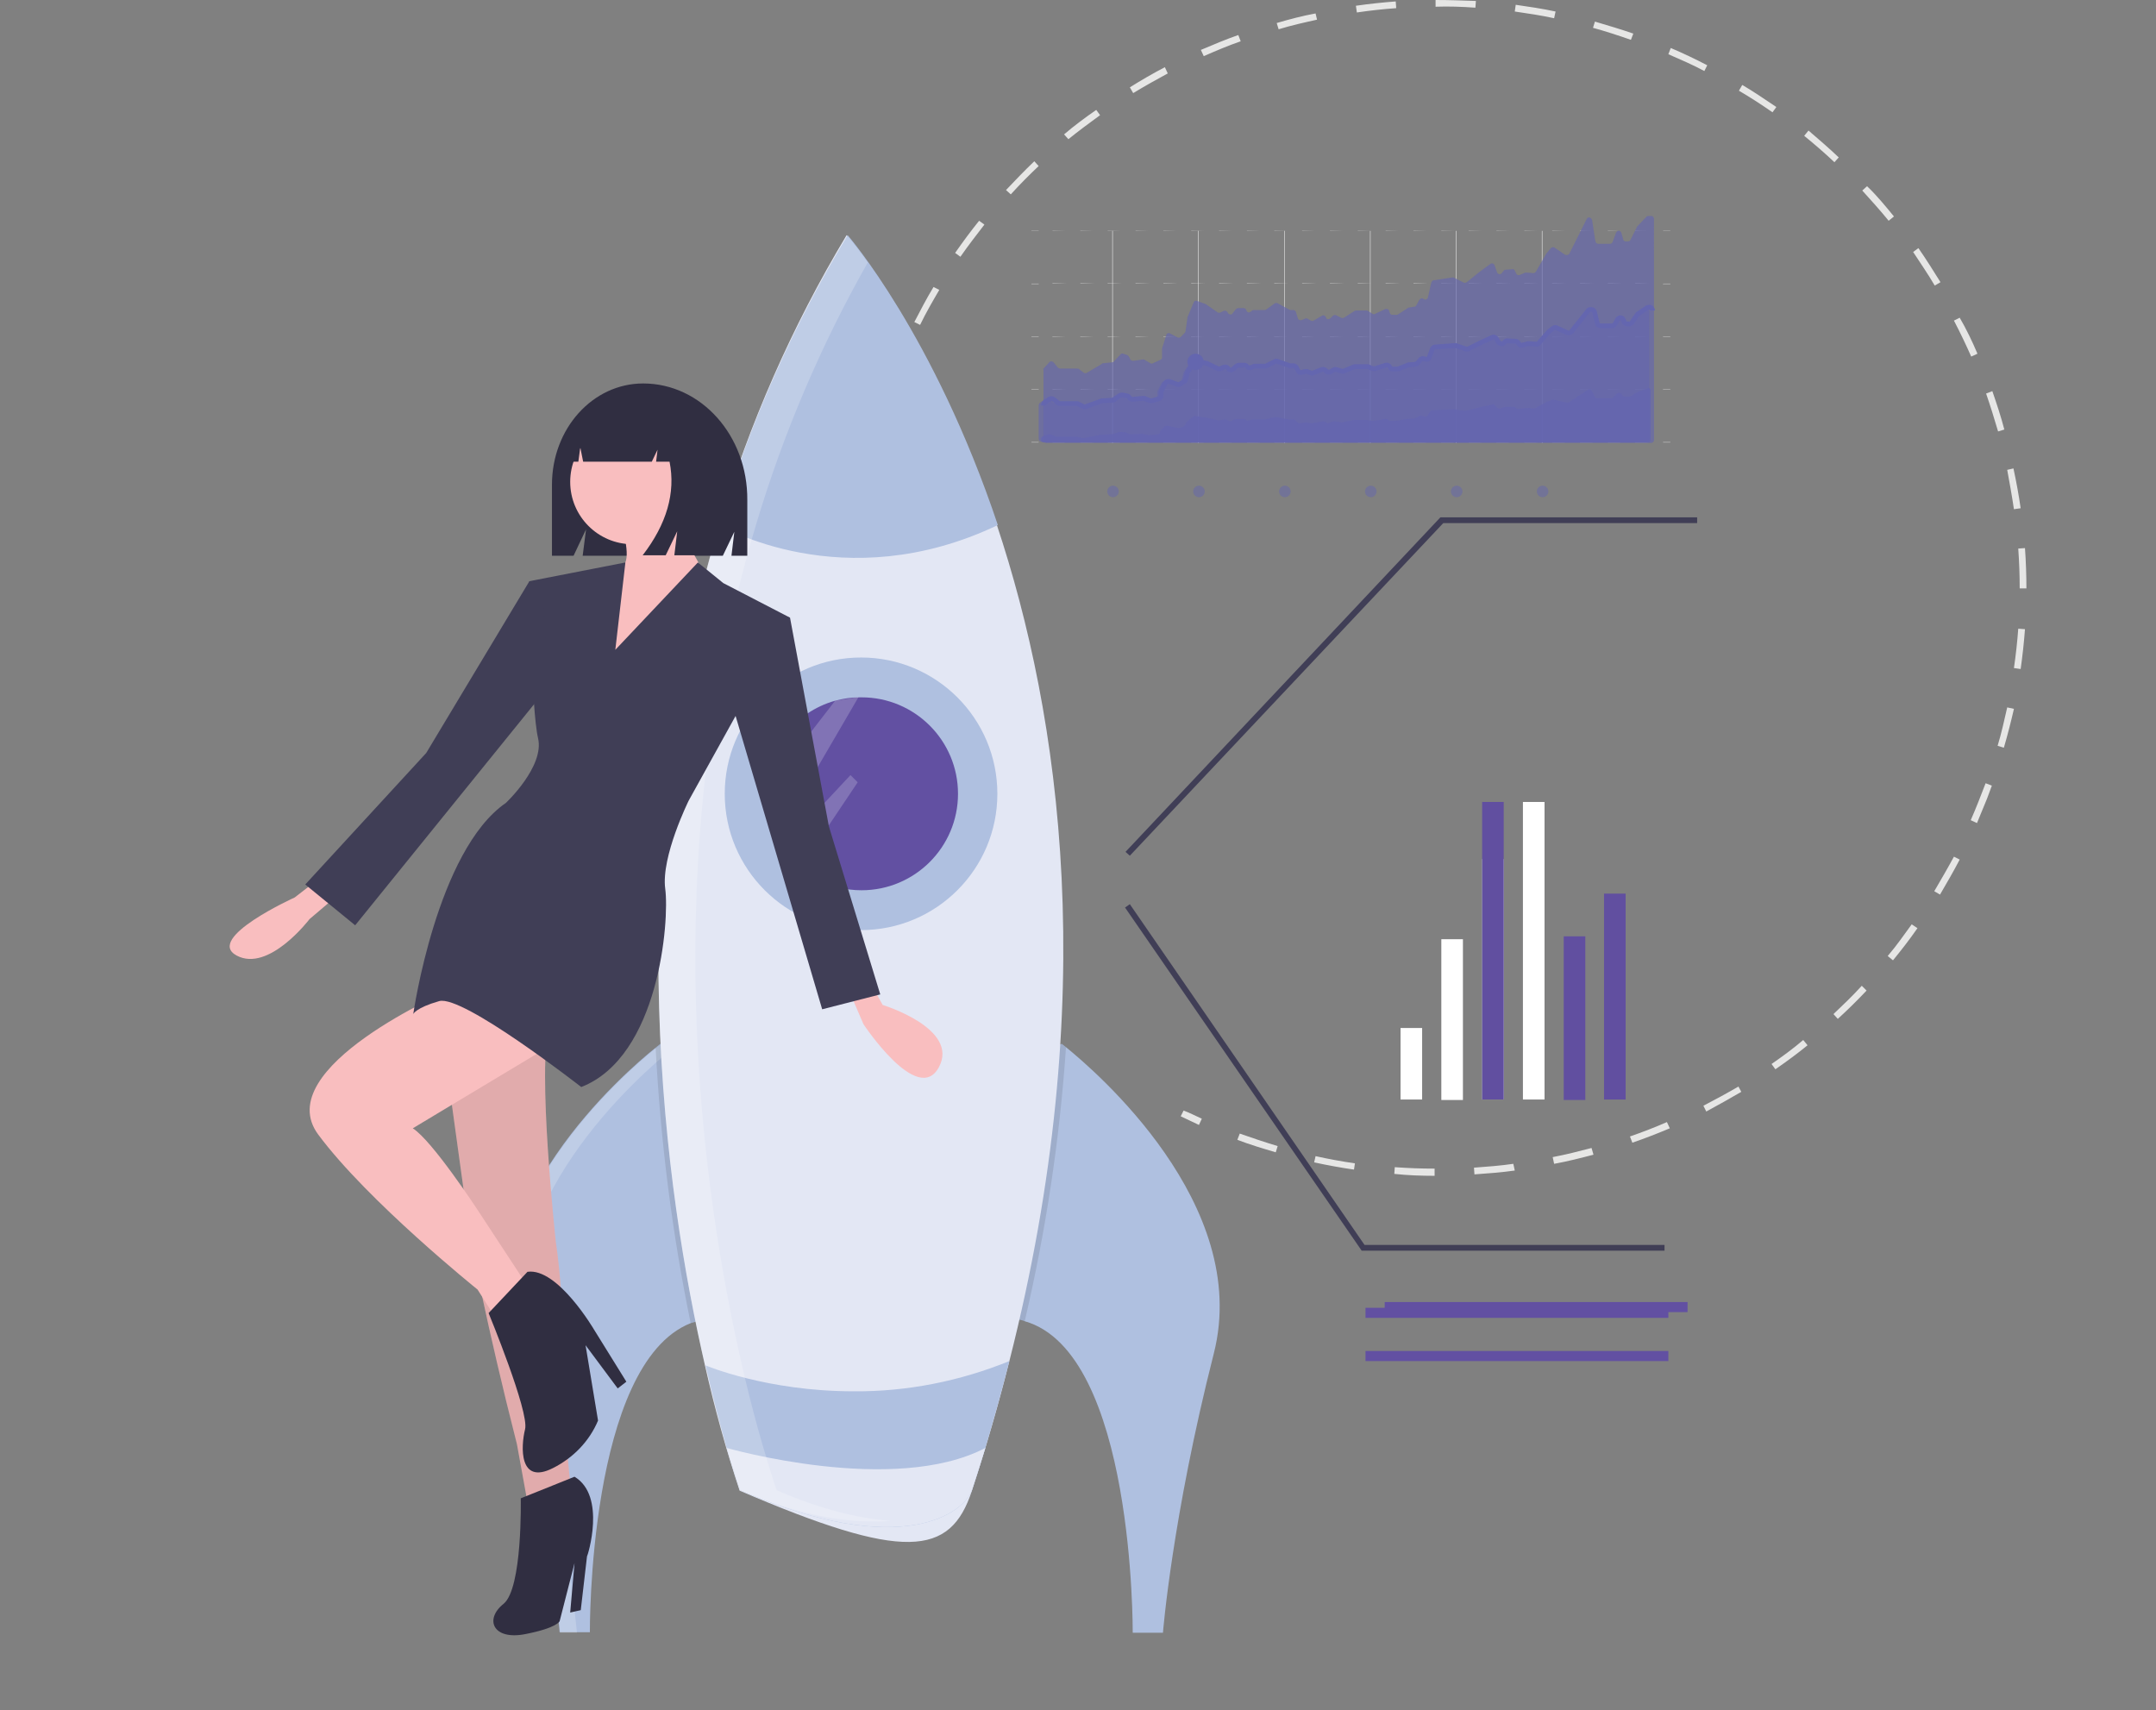<?xml version="1.0" encoding="utf-8"?>
<!-- Generator: Adobe Illustrator 24.0.1, SVG Export Plug-In . SVG Version: 6.00 Build 0)  -->
<svg version="1.1" id="Layer_1" xmlns="http://www.w3.org/2000/svg" xmlns:xlink="http://www.w3.org/1999/xlink" x="0px" y="0px"
	 viewBox="0 0 449.2 356.3" style="enable-background:new 0 0 449.2 356.3;" xml:space="preserve">
<rect x="0" y="0" width="449.2" height="356.3" fill="#808080" stroke="none"/>
<style type="text/css">
	.st0{fill:#6250A2;}
	.st1{fill:#AFC0E0;}
	.st2{opacity:0.2;fill:#FFFFFF;enable-background:new    ;}
	.st3{opacity:0.1;fill:#010101;enable-background:new    ;}
	.st4{fill:#E3E7F4;}
	.st5{fill:#E6E6E5;}
	.st6{fill:#403E56;}
	.st7{fill:#302E41;}
	.st8{fill:#F9BEBF;}
	.st9{fill:none;stroke:#F3F3F3;stroke-width:0.1;stroke-miterlimit:10;}
	.st10{fill:#6466AF;}
	.st11{opacity:0.5;fill:#6466AF;enable-background:new    ;}
	.st12{opacity:0.4;}
	.st13{fill:#F3F3F3;}
	.st14{opacity:0.66;fill:#6466AF;enable-background:new    ;}
	.st15{opacity:0.82;fill:#6466AF;enable-background:new    ;}
	.st16{fill:none;stroke:#6466AF;stroke-miterlimit:10;}
	.st17{opacity:0.4;fill:#F3F3F3;enable-background:new    ;}
	.st18{fill:#FFFFFF;}
	.st19{fill:#DFE3EE;}
	.st20{fill:#614FA0;}
</style>
<title>backInBusiness</title>
<g id="Layer_2_1_">
	<g id="Layer_1-2">
		<path class="st0" d="M130,248c0,0,3.2-0.7,5.2,1.4c0,0-1.3,1.2-4.5-0.1L130,248z"/>
		<path class="st0" d="M129.6,248c0,0-1.9,2.7-0.7,5.4c0,0,1.6-0.8,1.6-4.2L129.6,248z"/>
		<path class="st0" d="M127.5,244c0,0,1.1-2.4,6.5,0.5c-0.5,1.1-1.7,1.7-2.9,1.6C129.6,246.3,128.1,245.4,127.5,244z"/>
		<path class="st1" d="M146.9,274.9c-1,0.2-2,0.5-3,0.8c-21.4,8.5-21,64.4-21,64.4h-6.3c0,0-2-24-10.6-58.2
			c-7.8-30.8,24.1-58.4,30.6-63.6l1.1-0.9C169.9,229.3,146.9,274.9,146.9,274.9z"/>
		<path class="st2" d="M140.1,218.5c-0.7-0.3-1.5-0.7-2.3-1l-1.1,0.9c-6.5,5.2-38.4,32.8-30.6,63.6c8.6,34.2,10.6,58.2,10.6,58.2
			h3.5c0,0-2-24-10.6-58.2C101.8,251.3,133.4,223.9,140.1,218.5z"/>
		<path class="st1" d="M252.9,282c-8.7,34.2-10.6,58.2-10.6,58.2H236c0,0,0.4-58.4-22.5-64.9c-0.5-0.2-1-0.3-1.5-0.4
			c0,0-23-45.6,9.2-57.4c0,0,0.3,0.2,0.9,0.7C228,223,260.8,250.9,252.9,282z"/>
		<path class="st3" d="M146.9,274.9c-1,0.2-2,0.5-3,0.8c-3.9-18.9-6.3-38.1-7.3-57.4l1.1-0.9C169.9,229.3,146.9,274.9,146.9,274.9z"
			/>
		<path class="st3" d="M222.1,218.2c-1.3,19.2-4.2,38.3-8.6,57.1c-0.5-0.1-1-0.3-1.5-0.4c0,0-23-45.6,9.2-57.4L222.1,218.2z"/>
		<path class="st4" d="M210.3,283.6c-2.2,8.8-4.8,17.8-7.8,27c-4.5,13.8-14.2,14.7-48.4,0c-2.8-8.5-5.2-17.2-7.2-26
			c-8.3-36-18.2-104.6,2.9-175.1c6.3-21.2,15.2-41.5,26.6-60.5c0,0,18.1,20.7,31.3,60.4S229.6,207.8,210.3,283.6z"/>
		<circle class="st1" cx="179.4" cy="165.4" r="28.4"/>
		<path class="st0" d="M199.6,165.4c0,11.1-9,20.1-20.1,20.1c-6.6,0-12.8-3.2-16.6-8.7c-0.5-0.7-0.9-1.4-1.3-2.1
			c-1.5-2.9-2.3-6.1-2.3-9.3v-0.5c0.2-8.8,6.2-16.5,14.7-18.9c1.6-0.4,3.2-0.7,4.9-0.7h0.6C190.6,145.3,199.6,154.3,199.6,165.4
			L199.6,165.4z"/>
		<path class="st1" d="M207.9,109.4c-32.2,15.4-58,0-58,0c6.3-21.2,15.3-41.5,26.7-60.4C176.6,49,194.6,69.7,207.9,109.4z"/>
		<path class="st1" d="M210.3,283.6c-1.5,5.9-3.2,12-5,18.1c-0.9,2.9-1.8,5.8-2.8,8.8c-1.5,4.5-14.2,14.8-48.3,0
			c0,0-1.1-3.1-2.8-8.8c-1.2-4.3-2.8-10.1-4.4-17.2c0,0,12.7,5.4,30.8,5.4C188.9,290,200,287.8,210.3,283.6z"/>
		<path class="st4" d="M205.3,301.7c-0.9,2.9-1.8,5.8-2.8,8.8c-1.5,4.5-14.2,14.8-48.3,0c0,0-1.1-3.1-2.8-8.8
			C151.4,301.7,186.2,311.7,205.3,301.7z"/>
		<path class="st2" d="M174,146L174,146l-14.6,18.9v0.5c0,3.3,0.8,6.5,2.3,9.3l17.2-29.5L174,146z"/>
		<path class="st2" d="M178.7,163l-12,17.9c-1.4-1.2-2.7-2.6-3.8-4.1l14.3-15.3L178.7,163z"/>
		<path class="st2" d="M161.8,310.5c-2.8-8.5-5.2-17.2-7.2-26c-8.3-36-18.2-104.6,2.9-175.1c5.7-19.1,13.5-37.4,23.3-54.7
			c-2.7-3.8-4.4-5.7-4.4-5.7c-11.4,18.9-20.3,39.2-26.6,60.4c-21.1,70.4-11.2,139.1-2.9,175.1c1.9,8.8,4.3,17.5,7.2,26
			c13.5,5.8,23.9,7,31.5,6.4C179.1,316.4,171.2,314.6,161.8,310.5z"/>
		<path class="st5" d="M414,166.4c-0.7,1.7-1.4,3.4-2.1,5.1l-1.3-0.6c1.1-2.5,2.1-5.1,3.1-7.7l1.3,0.5
			C414.7,164.6,414.3,165.5,414,166.4z M417.5,155.8l-1.3-0.4c0.8-2.6,1.4-5.4,2-8l1.4,0.3C419,150.3,418.3,153.1,417.5,155.8
			L417.5,155.8z M408.3,179.1c-1.3,2.5-2.7,4.9-4.1,7.3l-1.2-0.7c1.4-2.4,2.8-4.8,4.1-7.2L408.3,179.1z M421,139.4l-1.4-0.2
			c0.4-2.7,0.7-5.5,0.9-8.2l1.4,0.1C421.7,133.8,421.4,136.6,421,139.4L421,139.4z M399.5,193.4c-1.6,2.3-3.3,4.5-5.1,6.7l-1.1-0.9
			c1.8-2.1,3.4-4.4,5-6.6L399.5,193.4z M422.2,122.6h-1.4c0-2.8-0.1-5.5-0.3-8.3l1.4-0.1C422.1,117,422.2,119.8,422.2,122.6z
			 M388.9,206.4c-1.9,2-3.9,4-6,5.9l-0.9-1c2-1.9,4-3.8,5.9-5.9L388.9,206.4z M421,105.9l-1.4,0.2c-0.4-2.7-0.9-5.5-1.4-8.2l1.3-0.3
			C420.1,100.4,420.6,103.1,421,105.9z M376.6,217.8c-2.2,1.8-4.4,3.4-6.7,5l-0.8-1.1c2.3-1.6,4.5-3.2,6.6-5L376.6,217.8z
			 M417.6,89.5l-1.3,0.4c-0.8-2.7-1.6-5.3-2.5-7.9l1.3-0.5C416,84.1,416.9,86.8,417.6,89.5z M362.8,227.5c-2.4,1.4-4.9,2.8-7.3,4.1
			l-0.6-1.2c2.5-1.3,4.9-2.6,7.3-4L362.8,227.5z M412,73.7l-1.3,0.6c-1.1-2.5-2.3-5-3.6-7.5l1.2-0.6C409.7,68.6,410.9,71.1,412,73.7
			L412,73.7z M347.9,235.1c-2.6,1.1-5.2,2.1-7.8,3l-0.5-1.3c2.6-0.9,5.2-1.9,7.7-3L347.9,235.1z M404.3,58.8l-1.2,0.7
			c-1.4-2.4-3-4.7-4.5-7l1.1-0.8C401.3,54,402.8,56.4,404.3,58.8z M332,240.6c-2.7,0.7-5.4,1.4-8.2,1.9l-0.3-1.4
			c2.7-0.5,5.4-1.2,8.1-1.9L332,240.6z M394.6,45.1l-1.1,0.9c-1.7-2.1-3.6-4.2-5.5-6.3l1-0.9C391,40.7,392.8,42.9,394.6,45.1z
			 M315.6,243.9c-2.8,0.4-5.6,0.6-8.4,0.8l-0.1-1.4c2.7-0.2,5.5-0.4,8.2-0.8L315.6,243.9z M383.1,32.8l-0.9,1
			c-2-1.9-4.1-3.7-6.3-5.5l0.9-1.1C378.9,29,381.1,30.9,383.1,32.8L383.1,32.8z M298.9,245c-2.8,0-5.6-0.1-8.4-0.4l0.1-1.4
			c2.8,0.2,5.5,0.3,8.3,0.3V245z M370.1,22.3l-0.8,1.1c-2.3-1.6-4.6-3.1-7-4.5l0.7-1.2C365.4,19.1,367.7,20.7,370.1,22.3L370.1,22.3
			z M282.1,243.7c-2.8-0.4-5.5-0.9-8.3-1.5l0.3-1.3c2.7,0.6,5.4,1.1,8.2,1.5L282.1,243.7z M355.7,13.6l-0.6,1.2
			c-2.4-1.3-5-2.4-7.5-3.5l0.5-1.3C350.7,11.1,353.2,12.3,355.7,13.6z M265.8,240.1c-2.7-0.8-5.4-1.6-8-2.6l0.5-1.3
			c2.6,0.9,5.2,1.8,7.9,2.6L265.8,240.1z M339.8,8.3c-2.6-0.9-5.3-1.8-7.9-2.5l0.4-1.3c2.7,0.8,5.4,1.6,8,2.5L339.8,8.3z M323.8,3.8
			c-2.7-0.6-5.5-1-8.2-1.4l0.2-1.4c2.8,0.4,5.5,0.8,8.3,1.4L323.8,3.8z M307.4,1.6c-2.8-0.2-5.5-0.3-8.3-0.2V0
			c2.8,0,5.6,0.1,8.4,0.2L307.4,1.6z M290.9,1.7c-2.8,0.2-5.5,0.5-8.2,0.9l-0.2-1.4c2.8-0.4,5.6-0.7,8.3-0.9L290.9,1.7z M274.4,4.1
			c-2.7,0.6-5.4,1.2-8,2L266,4.8c2.7-0.8,5.4-1.5,8.1-2L274.4,4.1z M258.5,8.6c-2.6,0.9-5.2,2-7.7,3.1l-0.6-1.3
			c2.6-1.1,5.2-2.2,7.8-3.1L258.5,8.6z M243.3,15.3c-2.4,1.3-4.9,2.7-7.2,4.1l-0.7-1.2c2.4-1.5,4.8-2.9,7.3-4.2L243.3,15.3z
			 M229.2,24c-2.2,1.6-4.5,3.3-6.6,5l-0.9-1c2.1-1.8,4.4-3.5,6.7-5.1L229.2,24z M216.4,34.6c-2,1.9-4,3.9-5.8,5.9l-1-0.9
			c1.9-2,3.9-4.1,5.9-6L216.4,34.6z M205.1,46.8c-1.7,2.2-3.4,4.4-5,6.7l-1.1-0.8c1.6-2.3,3.3-4.6,5-6.7L205.1,46.8z M195.7,60.4
			c-1.4,2.4-2.8,4.8-4,7.3l-1.2-0.6c1.3-2.5,2.6-5,4-7.3L195.7,60.4z"/>
		<path class="st5" d="M250.4,233.1l-0.6,1.3c-1.3-0.6-2.5-1.2-3.8-1.8l0.6-1.2C247.9,231.9,249.1,232.5,250.4,233.1z"/>
		<polygon class="st6" points="235.4,178.3 234.5,177.5 300.1,107.8 353.6,107.8 353.6,109 300.7,109 		"/>
		<rect x="288.5" y="271.3" class="st0" width="63.1" height="2.1"/>
		<rect x="284.5" y="272.5" class="st0" width="63.1" height="2.1"/>
		<rect x="284.5" y="281.5" class="st0" width="63.1" height="2.1"/>
		<polygon class="st6" points="346.8,260.6 283.7,260.6 283.5,260.3 234.4,189.1 235.4,188.4 284.3,259.4 346.8,259.4 		"/>
		<path class="st7" d="M134,79.9L134,79.9c-10.5,0-19,9.4-19,21.1v14.8h4.5l2.6-5.5l-0.7,5.5h29.2l2.4-5l-0.6,5h3.3v-11.6
			C155.8,90.8,146.1,79.9,134,79.9z"/>
		<path class="st8" d="M129.6,109.8c0,0,2.2,7.2,0,8.1s-4.5,23.8-4.5,23.8l18-4.5l3.6-18c0,0-6.3-9.9-5.4-14.4L129.6,109.8z"/>
		<path class="st8" d="M181.2,204.5l2.7,4.9c0,0,16.1,4.9,11.7,13s-15.7-9-15.7-9l-3.1-7.2L181.2,204.5z"/>
		<path class="st8" d="M65.4,183.9l-4,3.1c0,0-18.8,8.5-12.1,12.1s15.2-7.6,15.2-7.6l5.3-4.5L65.4,183.9z"/>
		<path class="st8" d="M90.6,204.5l7.4,53.6c0,0,3.4,18.2,9.7,42.8l2.2,12.1l9-3.1c0,0-2.2-20.2-1.8-30.1c0.2-7.1-0.3-14.1-1.3-21.1
			c0,0-4-36.8-1.3-44.9S90.6,204.5,90.6,204.5z"/>
		<path class="st3" d="M90.6,204.5l7.4,53.6c0,0,3.4,18.2,9.7,42.8l2.2,12.1l9-3.1c0,0-2.2-20.2-1.8-30.1c0.2-7.1-0.3-14.1-1.3-21.1
			c0,0-4-36.8-1.3-44.9S90.6,204.5,90.6,204.5z"/>
		<path class="st8" d="M93.7,206.3c0,0-37.7,16.2-27.4,30.1s33.2,32.3,33.2,32.3l4,6.3l6.3-7.2l-10.3-15.7c0,0-9.4-14.4-13.5-17
			l32.8-19.7L93.7,206.3z"/>
		<path class="st7" d="M119.7,307.7l-11.2,4.5c0,0,0.4,18.8-3.6,22s-2.2,7.6,4.5,6.3s7.2-2.7,7.2-2.7l3.1-12.1l-0.9,10.3l2.2-0.5
			l1.3-11.2C122.4,324.3,126.4,311.7,119.7,307.7z"/>
		<path class="st7" d="M101.8,273.6c0,0,8.5,20.6,7.6,24.2s-1.3,11.7,5.8,8.1c4.2-2.1,7.6-5.6,9.4-9.9l-2.6-15.7l6.7,9l1.8-1.4
			l-6.7-10.8c0,0-7.6-13-13.9-12.1L101.8,273.6z"/>
		<circle class="st8" cx="131.8" cy="100.4" r="13"/>
		<path class="st6" d="M128.2,135.4l17.2-18.2l5.3,4.3l13.9,7.2l-21.1,38.1c0,0-5.8,11.7-4.9,18.4s-1.3,35-17.5,41.3
			c0,0-24.7-19.3-29.6-17.9s-5.4,2.7-5.4,2.7s4.9-34.1,19.3-44c0,0,8.1-7.6,6.7-13.5s-1.8-32.7-1.8-32.7l20-3.9L128.2,135.4z"/>
		<polygon class="st6" points="157.9,127.3 164.6,128.7 172.7,172.2 183.4,207.2 171.3,210.3 152.5,146.6 		"/>
		<polygon class="st6" points="113,122.4 110.3,121.1 88.8,156.9 63.6,184.3 74,192.8 114.3,143 		"/>
		<path class="st7" d="M139.4,85.7c-1.9-2.5-4.8-4-7.9-4h-0.4c-7.2,0-13,6.5-13,14.5h2.4l0.4-3l0.6,3h14.3l1.2-2.5l-0.3,2.5h2.8
			c1.3,6.5-0.6,13-5.6,19.5h4.8l2.4-5l-0.6,5h9.1l1.8-11.5C151.4,95.6,146.3,88.3,139.4,85.7z"/>
		<line class="st9" x1="231.8" y1="48.1" x2="231.8" y2="92.3"/>
		<line class="st9" x1="249.7" y1="48.1" x2="249.7" y2="92.3"/>
		<line class="st9" x1="267.6" y1="48.1" x2="267.6" y2="92.3"/>
		<line class="st9" x1="285.5" y1="48.1" x2="285.5" y2="92.3"/>
		<circle class="st10" cx="249.1" cy="75.4" r="1.7"/>
		<circle class="st11" cx="231.9" cy="102.4" r="1.2"/>
		<circle class="st11" cx="249.8" cy="102.4" r="1.2"/>
		<circle class="st11" cx="267.7" cy="102.4" r="1.2"/>
		<g class="st12">
			<rect x="214.9" y="59.1" class="st13" width="1.5" height="0.1"/>
			<path class="st13" d="M343.6,59.1h-2.9v-0.1L343.6,59.1L343.6,59.1z M337.9,59.1H335v-0.1L337.9,59.1L337.9,59.1z M332.1,59.1
				h-2.9v-0.1L332.1,59.1L332.1,59.1z M326.3,59.1h-2.9v-0.1L326.3,59.1L326.3,59.1z M320.5,59.1h-2.9v-0.1L320.5,59.1L320.5,59.1z
				 M314.7,59.1h-2.9v-0.1L314.7,59.1L314.7,59.1z M308.9,59.1H306v-0.1L308.9,59.1L308.9,59.1z M303.2,59.1h-2.9v-0.1L303.2,59.1
				L303.2,59.1z M297.4,59.1h-2.9v-0.1L297.4,59.1L297.4,59.1z M291.6,59.1h-2.9v-0.1L291.6,59.1L291.6,59.1z M285.8,59.1h-2.9v-0.1
				L285.8,59.1L285.8,59.1z M280,59.1h-2.9v-0.1L280,59.1L280,59.1z M274.2,59.1h-2.9v-0.1L274.2,59.1L274.2,59.1z M268.4,59.1h-2.9
				v-0.1L268.4,59.1L268.4,59.1z M262.7,59.1h-2.9v-0.1L262.7,59.1L262.7,59.1z M256.9,59.1H254v-0.1L256.9,59.1L256.9,59.1z
				 M251.1,59.1h-2.9v-0.1L251.1,59.1L251.1,59.1z M245.3,59.1h-2.9v-0.1L245.3,59.1L245.3,59.1z M239.5,59.1h-2.9v-0.1L239.5,59.1
				L239.5,59.1z M233.7,59.1h-2.9v-0.1L233.7,59.1L233.7,59.1z M228,59.1h-2.9v-0.1L228,59.1L228,59.1z M222.2,59.1h-2.9v-0.1
				L222.2,59.1L222.2,59.1z"/>
			<rect x="346.5" y="59.1" class="st13" width="1.5" height="0.1"/>
			<rect x="214.9" y="59.1" class="st13" width="1.5" height="0.1"/>
			<path class="st13" d="M343.6,59.1h-2.9v-0.1L343.6,59.1L343.6,59.1z M337.9,59.1H335v-0.1L337.9,59.1L337.9,59.1z M332.1,59.1
				h-2.9v-0.1L332.1,59.1L332.1,59.1z M326.3,59.1h-2.9v-0.1L326.3,59.1L326.3,59.1z M320.5,59.1h-2.9v-0.1L320.5,59.1L320.5,59.1z
				 M314.7,59.1h-2.9v-0.1L314.7,59.1L314.7,59.1z M308.9,59.1H306v-0.1L308.9,59.1L308.9,59.1z M303.2,59.1h-2.9v-0.1L303.2,59.1
				L303.2,59.1z M297.4,59.1h-2.9v-0.1L297.4,59.1L297.4,59.1z M291.6,59.1h-2.9v-0.1L291.6,59.1L291.6,59.1z M285.8,59.1h-2.9v-0.1
				L285.8,59.1L285.8,59.1z M280,59.1h-2.9v-0.1L280,59.1L280,59.1z M274.2,59.1h-2.9v-0.1L274.2,59.1L274.2,59.1z M268.4,59.1h-2.9
				v-0.1L268.4,59.1L268.4,59.1z M262.7,59.1h-2.9v-0.1L262.7,59.1L262.7,59.1z M256.9,59.1H254v-0.1L256.9,59.1L256.9,59.1z
				 M251.1,59.1h-2.9v-0.1L251.1,59.1L251.1,59.1z M245.3,59.1h-2.9v-0.1L245.3,59.1L245.3,59.1z M239.5,59.1h-2.9v-0.1L239.5,59.1
				L239.5,59.1z M233.7,59.1h-2.9v-0.1L233.7,59.1L233.7,59.1z M228,59.1h-2.9v-0.1L228,59.1L228,59.1z M222.2,59.1h-2.9v-0.1
				L222.2,59.1L222.2,59.1z"/>
			<rect x="346.5" y="59.1" class="st13" width="1.5" height="0.1"/>
		</g>
		<g class="st12">
			<rect x="214.9" y="48" class="st13" width="1.5" height="0.1"/>
			<path class="st13" d="M343.6,48.1h-2.9V48L343.6,48.1L343.6,48.1z M337.9,48.1H335V48L337.9,48.1L337.9,48.1z M332.1,48.1h-2.9
				V48L332.1,48.1L332.1,48.1z M326.3,48.1h-2.9V48L326.3,48.1L326.3,48.1z M320.5,48.1h-2.9V48L320.5,48.1L320.5,48.1z M314.7,48.1
				h-2.9V48L314.7,48.1L314.7,48.1z M308.9,48.1H306V48L308.9,48.1L308.9,48.1z M303.2,48.1h-2.9V48L303.2,48.1L303.2,48.1z
				 M297.4,48.1h-2.9V48L297.4,48.1L297.4,48.1z M291.6,48.1h-2.9V48L291.6,48.1L291.6,48.1z M285.8,48.1h-2.9V48L285.8,48.1
				L285.8,48.1z M280,48.1h-2.9V48L280,48.1L280,48.1z M274.2,48.1h-2.9V48L274.2,48.1L274.2,48.1z M268.4,48.1h-2.9V48L268.4,48.1
				L268.4,48.1z M262.7,48.1h-2.9V48L262.7,48.1L262.7,48.1z M256.9,48.1H254V48L256.9,48.1L256.9,48.1z M251.1,48.1h-2.9V48
				L251.1,48.1L251.1,48.1z M245.3,48.1h-2.9V48L245.3,48.1L245.3,48.1z M239.5,48.1h-2.9V48L239.5,48.1L239.5,48.1z M233.7,48.1
				h-2.9V48L233.7,48.1L233.7,48.1z M228,48.1h-2.9V48L228,48.1L228,48.1z M222.2,48.1h-2.9V48L222.2,48.1L222.2,48.1z"/>
			<rect x="346.5" y="48" class="st13" width="1.5" height="0.1"/>
		</g>
		<g class="st12">
			<rect x="214.9" y="70.1" class="st13" width="1.5" height="0.1"/>
			<path class="st13" d="M343.6,70.2h-2.9v-0.1L343.6,70.2L343.6,70.2z M337.9,70.2H335v-0.1L337.9,70.2L337.9,70.2z M332.1,70.2
				h-2.9v-0.1L332.1,70.2L332.1,70.2z M326.3,70.2h-2.9v-0.1L326.3,70.2L326.3,70.2z M320.5,70.2h-2.9v-0.1L320.5,70.2L320.5,70.2z
				 M314.7,70.2h-2.9v-0.1L314.7,70.2L314.7,70.2z M308.9,70.2H306v-0.1L308.9,70.2L308.9,70.2z M303.2,70.2h-2.9v-0.1L303.2,70.2
				L303.2,70.2z M297.4,70.2h-2.9v-0.1L297.4,70.2L297.4,70.2z M291.6,70.2h-2.9v-0.1L291.6,70.2L291.6,70.2z M285.8,70.2h-2.9v-0.1
				L285.8,70.2L285.8,70.2z M280,70.2h-2.9v-0.1L280,70.2L280,70.2z M274.2,70.2h-2.9v-0.1L274.2,70.2L274.2,70.2z M268.4,70.2h-2.9
				v-0.1L268.4,70.2L268.4,70.2z M262.7,70.2h-2.9v-0.1L262.7,70.2L262.7,70.2z M256.9,70.2H254v-0.1L256.9,70.2L256.9,70.2z
				 M251.1,70.2h-2.9v-0.1L251.1,70.2L251.1,70.2z M245.3,70.2h-2.9v-0.1L245.3,70.2L245.3,70.2z M239.5,70.2h-2.9v-0.1L239.5,70.2
				L239.5,70.2z M233.7,70.2h-2.9v-0.1L233.7,70.2L233.7,70.2z M228,70.2h-2.9v-0.1L228,70.2L228,70.2z M222.2,70.2h-2.9v-0.1
				L222.2,70.2L222.2,70.2z"/>
			<rect x="346.5" y="70.1" class="st13" width="1.5" height="0.1"/>
			<rect x="214.9" y="70.1" class="st13" width="1.5" height="0.1"/>
			<path class="st13" d="M343.6,70.2h-2.9v-0.1L343.6,70.2L343.6,70.2z M337.9,70.2H335v-0.1L337.9,70.2L337.9,70.2z M332.1,70.2
				h-2.9v-0.1L332.1,70.2L332.1,70.2z M326.3,70.2h-2.9v-0.1L326.3,70.2L326.3,70.2z M320.5,70.2h-2.9v-0.1L320.5,70.2L320.5,70.2z
				 M314.7,70.2h-2.9v-0.1L314.7,70.2L314.7,70.2z M308.9,70.2H306v-0.1L308.9,70.2L308.9,70.2z M303.2,70.2h-2.9v-0.1L303.2,70.2
				L303.2,70.2z M297.4,70.2h-2.9v-0.1L297.4,70.2L297.4,70.2z M291.6,70.2h-2.9v-0.1L291.6,70.2L291.6,70.2z M285.8,70.2h-2.9v-0.1
				L285.8,70.2L285.8,70.2z M280,70.2h-2.9v-0.1L280,70.2L280,70.2z M274.2,70.2h-2.9v-0.1L274.2,70.2L274.2,70.2z M268.4,70.2h-2.9
				v-0.1L268.4,70.2L268.4,70.2z M262.7,70.2h-2.9v-0.1L262.7,70.2L262.7,70.2z M256.9,70.2H254v-0.1L256.9,70.2L256.9,70.2z
				 M251.1,70.2h-2.9v-0.1L251.1,70.2L251.1,70.2z M245.3,70.2h-2.9v-0.1L245.3,70.2L245.3,70.2z M239.5,70.2h-2.9v-0.1L239.5,70.2
				L239.5,70.2z M233.7,70.2h-2.9v-0.1L233.7,70.2L233.7,70.2z M228,70.2h-2.9v-0.1L228,70.2L228,70.2z M222.2,70.2h-2.9v-0.1
				L222.2,70.2L222.2,70.2z"/>
			<rect x="346.5" y="70.1" class="st13" width="1.5" height="0.1"/>
		</g>
		<g class="st12">
			<rect x="214.9" y="81.1" class="st13" width="1.5" height="0.1"/>
			<path class="st13" d="M343.6,81.2h-2.9v-0.1L343.6,81.2L343.6,81.2z M337.9,81.2H335v-0.1L337.9,81.2L337.9,81.2z M332.1,81.2
				h-2.9v-0.1L332.1,81.2L332.1,81.2z M326.3,81.2h-2.9v-0.1L326.3,81.2L326.3,81.2z M320.5,81.2h-2.9v-0.1L320.5,81.2L320.5,81.2z
				 M314.7,81.2h-2.9v-0.1L314.7,81.2L314.7,81.2z M308.9,81.2H306v-0.1L308.9,81.2L308.9,81.2z M303.2,81.2h-2.9v-0.1L303.2,81.2
				L303.2,81.2z M297.4,81.2h-2.9v-0.1L297.4,81.2L297.4,81.2z M291.6,81.2h-2.9v-0.1L291.6,81.2L291.6,81.2z M285.8,81.2h-2.9v-0.1
				L285.8,81.2L285.8,81.2z M280,81.2h-2.9v-0.1L280,81.2L280,81.2z M274.2,81.2h-2.9v-0.1L274.2,81.2L274.2,81.2z M268.4,81.2h-2.9
				v-0.1L268.4,81.2L268.4,81.2z M262.7,81.2h-2.9v-0.1L262.7,81.2L262.7,81.2z M256.9,81.2H254v-0.1L256.9,81.2L256.9,81.2z
				 M251.1,81.2h-2.9v-0.1L251.1,81.2L251.1,81.2z M245.3,81.2h-2.9v-0.1L245.3,81.2L245.3,81.2z M239.5,81.2h-2.9v-0.1L239.5,81.2
				L239.5,81.2z M233.7,81.2h-2.9v-0.1L233.7,81.2L233.7,81.2z M228,81.2h-2.9v-0.1L228,81.2L228,81.2z M222.2,81.2h-2.9v-0.1
				L222.2,81.2L222.2,81.2z"/>
			<rect x="346.5" y="81.1" class="st13" width="1.5" height="0.1"/>
			<rect x="214.9" y="81.1" class="st13" width="1.5" height="0.1"/>
			<path class="st13" d="M343.6,81.2h-2.9v-0.1L343.6,81.2L343.6,81.2z M337.9,81.2H335v-0.1L337.9,81.2L337.9,81.2z M332.1,81.2
				h-2.9v-0.1L332.1,81.2L332.1,81.2z M326.3,81.2h-2.9v-0.1L326.3,81.2L326.3,81.2z M320.5,81.2h-2.9v-0.1L320.5,81.2L320.5,81.2z
				 M314.7,81.2h-2.9v-0.1L314.7,81.2L314.7,81.2z M308.9,81.2H306v-0.1L308.9,81.2L308.9,81.2z M303.2,81.2h-2.9v-0.1L303.2,81.2
				L303.2,81.2z M297.4,81.2h-2.9v-0.1L297.4,81.2L297.4,81.2z M291.6,81.2h-2.9v-0.1L291.6,81.2L291.6,81.2z M285.8,81.2h-2.9v-0.1
				L285.8,81.2L285.8,81.2z M280,81.2h-2.9v-0.1L280,81.2L280,81.2z M274.2,81.2h-2.9v-0.1L274.2,81.2L274.2,81.2z M268.4,81.2h-2.9
				v-0.1L268.4,81.2L268.4,81.2z M262.7,81.2h-2.9v-0.1L262.7,81.2L262.7,81.2z M256.9,81.2H254v-0.1L256.9,81.2L256.9,81.2z
				 M251.1,81.2h-2.9v-0.1L251.1,81.2L251.1,81.2z M245.3,81.2h-2.9v-0.1L245.3,81.2L245.3,81.2z M239.5,81.2h-2.9v-0.1L239.5,81.2
				L239.5,81.2z M233.7,81.2h-2.9v-0.1L233.7,81.2L233.7,81.2z M228,81.2h-2.9v-0.1L228,81.2L228,81.2z M222.2,81.2h-2.9v-0.1
				L222.2,81.2L222.2,81.2z"/>
			<rect x="346.5" y="81.1" class="st13" width="1.5" height="0.1"/>
		</g>
		<g class="st12">
			<rect x="214.9" y="92.1" class="st13" width="1.5" height="0.1"/>
			<path class="st13" d="M343.6,92.2h-2.9v-0.1L343.6,92.2L343.6,92.2z M337.9,92.2H335v-0.1L337.9,92.2L337.9,92.2z M332.1,92.2
				h-2.9v-0.1L332.1,92.2L332.1,92.2z M326.3,92.2h-2.9v-0.1L326.3,92.2L326.3,92.2z M320.5,92.2h-2.9v-0.1L320.5,92.2L320.5,92.2z
				 M314.7,92.2h-2.9v-0.1L314.7,92.2L314.7,92.2z M308.9,92.2H306v-0.1L308.9,92.2L308.9,92.2z M303.2,92.2h-2.9v-0.1L303.2,92.2
				L303.2,92.2z M297.4,92.2h-2.9v-0.1L297.4,92.2L297.4,92.2z M291.6,92.2h-2.9v-0.1L291.6,92.2L291.6,92.2z M285.8,92.2h-2.9v-0.1
				L285.8,92.2L285.8,92.2z M280,92.2h-2.9v-0.1L280,92.2L280,92.2z M274.2,92.2h-2.9v-0.1L274.2,92.2L274.2,92.2z M268.4,92.2h-2.9
				v-0.1L268.4,92.2L268.4,92.2z M262.7,92.2h-2.9v-0.1L262.7,92.2L262.7,92.2z M256.9,92.2H254v-0.1L256.9,92.2L256.9,92.2z
				 M251.1,92.2h-2.9v-0.1L251.1,92.2L251.1,92.2z M245.3,92.2h-2.9v-0.1L245.3,92.2L245.3,92.2z M239.5,92.2h-2.9v-0.1L239.5,92.2
				L239.5,92.2z M233.7,92.2h-2.9v-0.1L233.7,92.2L233.7,92.2z M228,92.2h-2.9v-0.1L228,92.2L228,92.2z M222.2,92.2h-2.9v-0.1
				L222.2,92.2L222.2,92.2z"/>
			<rect x="346.5" y="92.1" class="st13" width="1.5" height="0.1"/>
			<rect x="214.9" y="92.1" class="st13" width="1.5" height="0.1"/>
			<path class="st13" d="M343.6,92.2h-2.9v-0.1L343.6,92.2L343.6,92.2z M337.9,92.2H335v-0.1L337.9,92.2L337.9,92.2z M332.1,92.2
				h-2.9v-0.1L332.1,92.2L332.1,92.2z M326.3,92.2h-2.9v-0.1L326.3,92.2L326.3,92.2z M320.5,92.2h-2.9v-0.1L320.5,92.2L320.5,92.2z
				 M314.7,92.2h-2.9v-0.1L314.7,92.2L314.7,92.2z M308.9,92.2H306v-0.1L308.9,92.2L308.9,92.2z M303.2,92.2h-2.9v-0.1L303.2,92.2
				L303.2,92.2z M297.4,92.2h-2.9v-0.1L297.4,92.2L297.4,92.2z M291.6,92.2h-2.9v-0.1L291.6,92.2L291.6,92.2z M285.8,92.2h-2.9v-0.1
				L285.8,92.2L285.8,92.2z M280,92.2h-2.9v-0.1L280,92.2L280,92.2z M274.2,92.2h-2.9v-0.1L274.2,92.2L274.2,92.2z M268.4,92.2h-2.9
				v-0.1L268.4,92.2L268.4,92.2z M262.7,92.2h-2.9v-0.1L262.7,92.2L262.7,92.2z M256.9,92.2H254v-0.1L256.9,92.2L256.9,92.2z
				 M251.1,92.2h-2.9v-0.1L251.1,92.2L251.1,92.2z M245.3,92.2h-2.9v-0.1L245.3,92.2L245.3,92.2z M239.5,92.2h-2.9v-0.1L239.5,92.2
				L239.5,92.2z M233.7,92.2h-2.9v-0.1L233.7,92.2L233.7,92.2z M228,92.2h-2.9v-0.1L228,92.2L228,92.2z M222.2,92.2h-2.9v-0.1
				L222.2,92.2L222.2,92.2z"/>
			<rect x="346.5" y="92.1" class="st13" width="1.5" height="0.1"/>
		</g>
		<line class="st9" x1="303.4" y1="48.1" x2="303.4" y2="92.3"/>
		<line class="st9" x1="321.3" y1="48.1" x2="321.3" y2="92.3"/>
		<path class="st14" d="M343.1,45.1l-2,2.1c0,0-0.1,0.1-0.1,0.2l-1.3,2.6c-0.1,0.2-0.3,0.3-0.6,0.3h-0.4c-0.2,0-0.5-0.2-0.5-0.4
			l-0.4-1.4c-0.1-0.3-0.4-0.5-0.7-0.4c-0.2,0.1-0.3,0.2-0.4,0.4l-0.7,1.9c-0.1,0.2-0.3,0.4-0.5,0.4H333c-0.3,0-0.5-0.2-0.6-0.5
			l-0.7-4.5c-0.1-0.3-0.4-0.5-0.7-0.5c-0.2,0-0.3,0.2-0.4,0.3l-3.6,7.2c-0.1,0.3-0.5,0.4-0.8,0.3h-0.1l-2.2-1.5
			c-0.2-0.2-0.6-0.1-0.8,0.1l-0.8,1l-0.1,0.1l-2.2,3.8c-0.1,0.2-0.3,0.3-0.6,0.3l-1.3-0.1c-0.1,0-0.2,0-0.3,0l-1.2,0.5
			c-0.3,0.1-0.6,0-0.7-0.3l-0.3-0.6c-0.1-0.2-0.3-0.4-0.5-0.3l-1.4,0.1c-0.2,0-0.3,0.1-0.4,0.2l-0.4,0.5c-0.2,0.3-0.6,0.3-0.8,0.1
			c-0.1-0.1-0.2-0.2-0.2-0.3l-0.5-1.4c-0.1-0.3-0.4-0.5-0.7-0.4c-0.1,0-0.1,0.1-0.2,0.1l-2.3,1.7l-2.6,2.1c-0.2,0.1-0.4,0.2-0.6,0.1
			l-2-1c-0.1-0.1-0.2-0.1-0.3-0.1l-4,0.6c-0.2,0-0.4,0.2-0.5,0.5l-0.7,3.1c-0.1,0.3-0.4,0.5-0.7,0.4c-0.1,0-0.2-0.1-0.2-0.1l0,0
			c-0.2-0.2-0.6-0.2-0.8,0.1c0,0,0,0,0,0c0,0-0.1,0.1-0.1,0.1l-0.6,1.1c-0.1,0.2-0.2,0.3-0.4,0.3l-1.2,0.2c-0.1,0-0.2,0-0.2,0.1
			l-2,1.3c-0.1,0.1-0.2,0.1-0.3,0.1h-0.9c-0.2,0-0.4-0.1-0.5-0.3l-0.2-0.6c-0.1-0.3-0.5-0.4-0.8-0.3c0,0,0,0,0,0l0,0l-2.1,1
			c-0.2,0.1-0.4,0.1-0.5,0l-1-0.6c-0.1-0.1-0.2-0.1-0.3-0.1h-2.2c-0.1,0-0.2,0-0.3,0.1l-2.2,1.4c-0.2,0.1-0.4,0.1-0.6,0l-1-0.5
			c-0.2-0.1-0.5-0.1-0.7,0.1l-0.5,0.5c-0.2,0.2-0.6,0.3-0.8,0.1c0,0,0,0,0,0c-0.1,0-0.1-0.1-0.1-0.2l-0.1-0.2
			c-0.2-0.3-0.5-0.4-0.8-0.2l0,0l-1.7,1c-0.2,0.1-0.4,0.1-0.6,0l-0.7-0.4c-0.2-0.1-0.4-0.1-0.5,0l-0.7,0.3c-0.3,0.1-0.6,0-0.8-0.3
			c0,0,0,0,0,0c0,0,0,0,0-0.1l-0.4-1.3c-0.1-0.2-0.3-0.4-0.5-0.4h-0.6c-0.1,0-0.2,0-0.3-0.1l-2.4-1.3c-0.2-0.1-0.4-0.1-0.6,0
			l-1.8,1.3c-0.1,0.1-0.2,0.1-0.4,0.1h-2.2c-0.1,0-0.2,0-0.3,0.1l-0.4,0.3c-0.3,0.2-0.6,0.1-0.8-0.2c0,0,0,0,0,0v-0.1l-0.1-0.2
			c-0.1-0.2-0.3-0.3-0.5-0.3h-1.1c-0.2,0-0.3,0.1-0.5,0.2l-0.7,0.9c-0.2,0.3-0.5,0.3-0.8,0.1c0,0,0,0,0,0c-0.1,0-0.1-0.1-0.1-0.1
			l-0.2-0.3c-0.2-0.3-0.5-0.3-0.8-0.2c0,0,0,0,0,0l-0.6,0.3c-0.2,0.1-0.4,0.1-0.6,0l-2.3-1.6l-0.1-0.1l-1.9-0.7
			c-0.3-0.1-0.6,0-0.7,0.3l-1.3,3.1c0,0,0,0.1,0,0.1l-0.4,2.8c0,0.1-0.1,0.2-0.1,0.3l-0.9,0.9c-0.2,0.2-0.5,0.2-0.7,0.1l-1.5-0.8
			c-0.3-0.2-0.6-0.1-0.8,0.2c0,0,0,0,0,0c0,0,0,0.1,0,0.1l-0.9,2.8c0,0.1,0,0.1,0,0.2v1.7c0,0.2-0.1,0.4-0.4,0.5l-1.5,0.7
			c-0.2,0.1-0.4,0.1-0.5,0l-1.2-0.7c-0.1-0.1-0.2-0.1-0.4-0.1l-2,0.3c-0.2,0-0.5-0.1-0.6-0.3l-0.3-0.6c-0.1-0.1-0.2-0.2-0.3-0.3
			l-0.9-0.3c-0.2-0.1-0.5,0-0.6,0.2l-1.3,1.4c-0.1,0.1-0.2,0.2-0.4,0.2l-1.9,0.2c-0.1,0-0.2,0-0.2,0.1l-3.2,1.9
			c-0.2,0.1-0.5,0.1-0.7-0.1l-0.9-0.7c-0.1-0.1-0.2-0.1-0.4-0.1h-3.5c-0.2,0-0.3-0.1-0.5-0.2l-0.9-1.1c-0.2-0.2-0.6-0.3-0.8-0.1
			c0,0,0,0,0,0c0,0-0.1,0-0.1,0.1l-1.1,1.2c-0.1,0.1-0.2,0.2-0.1,0.4v14.6c0,0.3,0.3,0.6,0.6,0.6l0,0h126c0.3,0,0.6-0.3,0.6-0.6l0,0
			V45.6c0-0.3-0.2-0.6-0.6-0.6C343.4,45,343.3,45,343.1,45.1L343.1,45.1z"/>
		<path class="st14" d="M343,64.1l-1.9,1.3c-0.1,0-0.1,0.1-0.2,0.2l-1.2,1.6c-0.1,0.2-0.4,0.3-0.6,0.3h-0.4c-0.3,0-0.5-0.2-0.6-0.4
			l-0.2-0.5c-0.2-0.4-0.6-0.5-1-0.4c-0.1,0.1-0.3,0.2-0.3,0.3l-0.5,0.9c-0.1,0.2-0.4,0.4-0.6,0.4H333c-0.3,0-0.6-0.2-0.7-0.5
			l-0.6-2.3c-0.1-0.4-0.5-0.6-0.9-0.5c-0.2,0-0.3,0.1-0.4,0.2l-3.5,4.4c-0.2,0.3-0.6,0.3-0.9,0.2l-2.3-1c-0.2-0.1-0.5-0.1-0.7,0.1
			l-0.8,0.6c0,0-0.1,0.1-0.1,0.1l-2.1,2.4c-0.1,0.2-0.4,0.3-0.6,0.2l-1.4-0.1c-0.1,0-0.2,0-0.2,0l-1.2,0.3c-0.3,0.1-0.6,0-0.8-0.3
			l-0.1-0.2c-0.1-0.2-0.4-0.3-0.6-0.3h-1.4c-0.2,0-0.3,0.1-0.4,0.2l-0.4,0.3c-0.3,0.3-0.7,0.2-1-0.1c0,0-0.1-0.1-0.1-0.1l-0.4-0.7
			c-0.2-0.3-0.6-0.5-0.9-0.3l-2.4,1.1l-2.6,1.3c-0.2,0.1-0.4,0.1-0.6,0l-2.1-0.6c-0.1,0-0.2,0-0.3,0l-4,0.3c-0.3,0-0.5,0.2-0.6,0.5
			l-0.6,1.6c-0.1,0.4-0.5,0.6-0.9,0.4h-0.1l0,0c-0.3-0.2-0.7-0.1-0.9,0.2l-0.5,0.6c-0.1,0.2-0.3,0.2-0.5,0.3l-1.3,0.1h-0.2l-2,0.8
			c-0.1,0-0.2,0.1-0.3,0.1h-1c-0.2,0-0.5-0.1-0.6-0.3l-0.1-0.2c-0.2-0.3-0.5-0.4-0.8-0.3l-2.2,0.7c-0.2,0-0.3,0-0.5,0l-1-0.4
			c-0.1,0-0.2,0-0.2,0h-2.2c-0.1,0-0.2,0-0.3,0l-2.2,0.9c-0.2,0.1-0.3,0.1-0.5,0l-1.1-0.3c-0.2-0.1-0.4,0-0.6,0.1l-0.5,0.3
			c-0.3,0.2-0.7,0.2-1-0.1l-0.1-0.1c-0.2-0.2-0.5-0.3-0.8-0.2l-1.8,0.7c-0.2,0.1-0.3,0.1-0.5,0l-0.8-0.3c-0.1,0-0.3,0-0.4,0
			l-0.7,0.2c-0.3,0.1-0.7-0.1-0.8-0.4l-0.3-0.6c-0.1-0.2-0.4-0.4-0.6-0.4h-0.6c-0.1,0-0.2,0-0.2,0l-2.5-0.9c-0.2-0.1-0.4-0.1-0.5,0
			l-1.8,0.9c-0.1,0-0.2,0.1-0.3,0.1h-2.3c-0.1,0-0.2,0-0.3,0.1l-0.5,0.2c-0.3,0.1-0.6,0-0.9-0.2l0,0c-0.1-0.2-0.3-0.3-0.6-0.3h-1.1
			c-0.2,0-0.3,0.1-0.5,0.2l-0.7,0.6c-0.3,0.3-0.7,0.2-1-0.1l-0.1-0.2c-0.2-0.2-0.5-0.3-0.8-0.2l-0.7,0.3c-0.2,0.1-0.4,0.1-0.6,0
			l-2.3-1.1h-0.1l-1.9-0.5c-0.3-0.1-0.6,0.1-0.8,0.3l-1.2,1.8c0,0.1-0.1,0.1-0.1,0.2l-0.4,1.5c0,0.2-0.1,0.3-0.3,0.4l-0.8,0.5
			c-0.2,0.1-0.4,0.2-0.6,0.1l-1.6-0.6c-0.3-0.1-0.7,0-0.9,0.3l-0.8,1.6c-0.1,0.1-0.1,0.2-0.1,0.3v0.7c0,0.3-0.2,0.6-0.5,0.7
			l-1.4,0.4c-0.1,0-0.3,0-0.4,0l-1.2-0.5c-0.1,0-0.2,0-0.3,0l-2.1,0.2c-0.2,0-0.4-0.1-0.6-0.2l-0.2-0.3c-0.1-0.1-0.2-0.2-0.4-0.2
			l-1-0.2c-0.2,0-0.4,0-0.6,0.1l-1.2,0.9c-0.1,0.1-0.2,0.1-0.4,0.1l-1.9,0.1h-0.2l-3.3,1.2c-0.2,0.1-0.4,0.1-0.6,0l-1-0.5
			c-0.1-0.1-0.2-0.1-0.3-0.1h-3.6c-0.2,0-0.3-0.1-0.5-0.2l-0.9-0.7c-0.3-0.2-0.6-0.2-0.9,0l-0.9,0.7c-0.2,0.1-0.3,0.4-0.3,0.6v6.9
			c0,0.4,0.3,0.7,0.7,0.7c0,0,0,0,0,0h125.8c0.4,0,0.7-0.3,0.7-0.7l0,0V64.8c0-0.4-0.3-0.7-0.7-0.7c0,0,0,0,0,0
			C343.3,64,343.1,64,343,64.1z"/>
		<path class="st15" d="M343.4,80.9l-2.3,0.8l-0.1,0.1l-1.3,0.8c-0.1,0.1-0.2,0.1-0.3,0.1h-0.8c-0.1,0-0.3-0.1-0.4-0.2l-0.5-0.5
			c-0.2-0.2-0.6-0.2-0.8,0l0,0l-0.8,0.8c-0.1,0.1-0.2,0.2-0.4,0.2h-2.9c-0.2,0-0.4-0.1-0.5-0.3l-0.7-1.3c-0.1-0.3-0.5-0.4-0.7-0.2
			c0,0,0,0,0,0h0l-4,2.6c-0.1,0.1-0.3,0.1-0.4,0.1l-2.8-0.6c-0.1,0-0.2,0-0.3,0l-1,0.4h-0.1l-2.3,1.3c-0.1,0-0.2,0.1-0.3,0.1
			l-1.7-0.1H318l-1.6,0.2c-0.1,0-0.3,0-0.4-0.1l-0.3-0.2c-0.1-0.1-0.2-0.1-0.3-0.1h-1.8c-0.1,0-0.1,0-0.2,0l-0.8,0.3
			c-0.2,0.1-0.4,0-0.6-0.1l-0.6-0.6c-0.1-0.1-0.3-0.2-0.5-0.1l-2.7,0.6l-2.8,0.7c-0.1,0-0.1,0-0.2,0l-2.4-0.3h-0.1l-4.3,0.2
			c-0.2,0-0.3,0.1-0.4,0.2l-0.6,0.9c-0.1,0.2-0.4,0.3-0.6,0.2l-0.7-0.2c-0.2,0-0.3,0-0.4,0.1l-0.7,0.4c-0.1,0-0.2,0.1-0.3,0.1
			l-1.5,0.1h-0.1l-2.1,0.4h-0.1h-1.2c-0.1,0-0.2,0-0.3-0.1l-0.3-0.2c-0.1-0.1-0.3-0.1-0.4-0.1l-2.6,0.4c-0.1,0-0.1,0-0.2,0l-1.2-0.2
			c0,0-0.1,0-0.1,0h-2.4c0,0-0.1,0-0.1,0l-2.4,0.5h-0.2l-1.4-0.2c-0.1,0-0.2,0-0.3,0l-0.9,0.3c-0.1,0.1-0.3,0.1-0.5,0l-0.4-0.2
			c-0.1-0.1-0.2-0.1-0.4-0.1l-2.2,0.4c-0.1,0-0.1,0-0.2,0l-1-0.2h-0.2l-1.2,0.2c-0.2,0-0.3,0-0.5-0.2l-0.4-0.4
			c-0.1-0.1-0.2-0.2-0.4-0.2h-1l-2.7-0.5c-0.1,0-0.1,0-0.2,0l-2,0.5h-2.7l-0.8,0.2c-0.1,0.1-0.3,0.1-0.4,0l-0.2-0.2
			c-0.1-0.1-0.2-0.1-0.3-0.1h-1.5c-0.1,0-0.1,0-0.2,0l-1,0.4c-0.1,0.1-0.3,0.1-0.4,0l-0.6-0.3c-0.1,0-0.2,0-0.4,0l-1.1,0.2
			c-0.1,0-0.2,0-0.2,0l-2.5-0.6h-0.1l-2.2-0.3c-0.1,0-0.3,0-0.4,0.1l-1.2,1c-0.1,0-0.1,0.1-0.2,0.2l-0.3,0.6
			c-0.1,0.1-0.2,0.2-0.3,0.3l-0.9,0.3c-0.1,0-0.2,0-0.3,0l-2.2-0.5c-0.2,0-0.3,0-0.5,0.1l-0.8,0.8c-0.1,0.1-0.2,0.2-0.2,0.4l0,0
			c0,0.3-0.2,0.5-0.5,0.5l-1.6,0.2h-0.2l-1.4-0.3h-0.1l-2.4,0.1c-0.1,0-0.2,0-0.3-0.1l-0.4-0.2c-0.1,0-0.1-0.1-0.2-0.1l-1.2-0.1
			c-0.1,0-0.2,0-0.2,0l-1.5,0.5c-0.1,0-0.1,0-0.2,0l-2.1,0.1c0,0-0.1,0-0.1,0l-3.6,0.7c-0.1,0-0.2,0-0.2,0l-1.2-0.3H224h-3.8
			c-0.1,0-0.1,0-0.2,0l-1.2-0.5c-0.1,0-0.3,0-0.4,0l-1.1,0.4c-0.2,0.1-0.4,0.3-0.4,0.5v0.2c0,0.3,0.2,0.5,0.5,0.6h126
			c0.3,0,0.5-0.2,0.5-0.5c0,0,0,0,0,0l0,0V81.4c0-0.3-0.2-0.6-0.5-0.6c0,0,0,0,0,0L343.4,80.9z"/>
		<path class="st16" d="M344.3,64.7c0-0.4-0.3-0.7-0.7-0.7l0,0c-0.1,0-0.3,0.1-0.4,0.1l-1.9,1.3c-0.1,0-0.1,0.1-0.2,0.2l-1.1,1.6
			c-0.1,0.2-0.4,0.3-0.6,0.3H339c-0.3,0-0.5-0.2-0.6-0.4l-0.2-0.5c-0.2-0.4-0.6-0.5-0.9-0.3c-0.1,0.1-0.3,0.2-0.3,0.3l-0.5,0.9
			c-0.1,0.2-0.4,0.4-0.6,0.4h-2.4c-0.3,0-0.6-0.2-0.7-0.5l-0.6-2.4c-0.1-0.4-0.5-0.6-0.9-0.5c0,0,0,0,0,0c-0.2,0-0.3,0.1-0.4,0.2
			l-3.5,4.4c-0.2,0.3-0.6,0.3-0.9,0.2l-2.2-1c-0.2-0.1-0.5-0.1-0.7,0.1l-0.8,0.6c0,0-0.1,0.1-0.1,0.1l-2.1,2.4
			c-0.1,0.2-0.4,0.3-0.6,0.2l-1.4-0.1h-0.2l-1.2,0.3c-0.3,0.1-0.6,0-0.8-0.3l-0.1-0.2c-0.1-0.2-0.4-0.3-0.6-0.3L314,71
			c-0.2,0-0.3,0.1-0.4,0.2l-0.3,0.3c-0.3,0.2-0.7,0.2-1-0.1c0,0-0.1-0.1-0.1-0.1l-0.4-0.7c-0.2-0.3-0.6-0.5-0.9-0.3l-2.4,1.1
			l-2.6,1.3c-0.2,0.1-0.4,0.1-0.5,0l-2.1-0.7c-0.1,0-0.2,0-0.3,0l-4,0.3c-0.3,0-0.5,0.2-0.6,0.5l-0.6,1.6c-0.1,0.4-0.5,0.6-0.9,0.4
			c0,0,0,0,0,0h-0.1l0,0c-0.3-0.2-0.7-0.1-0.9,0.2l-0.5,0.6c-0.1,0.2-0.3,0.2-0.5,0.3l-1.2,0.1h-0.2l-2,0.8c-0.1,0-0.2,0.1-0.3,0.1
			h-1c-0.2,0-0.5-0.1-0.6-0.3l-0.1-0.2c-0.2-0.3-0.5-0.4-0.8-0.3l-2.2,0.7c-0.1,0-0.3,0-0.5,0l-1-0.4c-0.1,0-0.2,0-0.2,0h-2.3
			c-0.1,0-0.2,0-0.3,0l-2.2,0.9c-0.2,0.1-0.3,0.1-0.5,0l-1.1-0.3c-0.2-0.1-0.4,0-0.6,0.1l-0.5,0.3c-0.3,0.2-0.8,0.2-1-0.1
			c0,0,0,0,0,0l-0.1-0.1c-0.2-0.2-0.5-0.3-0.8-0.2l-1.8,0.7c-0.2,0.1-0.3,0.1-0.5,0l-0.8-0.3c-0.1,0-0.3,0-0.4,0l-0.7,0.2
			c-0.3,0.1-0.7-0.1-0.8-0.4l-0.3-0.6c-0.1-0.2-0.4-0.4-0.6-0.4h-0.6c-0.1,0-0.2,0-0.2,0l-2.5-0.9c-0.2-0.1-0.4-0.1-0.5,0l-1.8,0.9
			c-0.1,0-0.2,0.1-0.3,0.1h-2.2c-0.1,0-0.2,0-0.3,0.1l-0.5,0.2c-0.3,0.1-0.6,0-0.8-0.2l0,0c-0.1-0.2-0.3-0.3-0.6-0.3h-1.1
			c-0.2,0-0.3,0.1-0.5,0.2l-0.7,0.6c-0.3,0.3-0.7,0.2-1,0c0,0,0,0,0,0l-0.1-0.2c-0.2-0.2-0.5-0.3-0.8-0.2l-0.7,0.3
			c-0.2,0.1-0.4,0.1-0.6,0l-2.3-1.1h-0.1l-1.8-0.4c-0.3-0.1-0.6,0.1-0.8,0.3l-1.2,1.8c0,0.1-0.1,0.1-0.1,0.2l-0.4,1.5
			c0,0.2-0.1,0.3-0.3,0.4l-0.8,0.5c-0.2,0.1-0.4,0.2-0.6,0.1l-1.6-0.6c-0.3-0.1-0.7,0-0.9,0.3l-0.8,1.6c-0.1,0.1-0.1,0.2-0.1,0.3
			v0.7c0,0.3-0.2,0.6-0.5,0.7l-1.4,0.4c-0.1,0-0.3,0-0.4,0l-1.2-0.5c-0.1,0-0.2,0-0.3,0l-2.1,0.2c-0.2,0-0.4-0.1-0.6-0.2l-0.2-0.3
			c-0.1-0.1-0.2-0.2-0.4-0.2l-0.9-0.2c-0.2,0-0.4,0-0.6,0.1l-1.2,0.9c-0.1,0.1-0.2,0.1-0.4,0.1l-1.9,0.1h-0.2l-3.3,1.2
			c-0.2,0.1-0.4,0.1-0.6,0l-1-0.5c-0.1-0.1-0.2-0.1-0.3-0.1h-3.6c-0.2,0-0.3-0.1-0.4-0.2l-0.9-0.7c-0.3-0.2-0.6-0.2-0.9,0l-0.9,0.7
			c-0.2,0.1-0.3,0.4-0.3,0.6"/>
		<rect x="209.9" y="102.4" class="st17" width="143.4" height="0"/>
		<circle class="st11" cx="285.6" cy="102.4" r="1.2"/>
		<circle class="st11" cx="303.5" cy="102.4" r="1.2"/>
		<circle class="st11" cx="321.4" cy="102.4" r="1.2"/>
		<rect x="291.8" y="214.2" class="st18" width="4.5" height="14.9"/>
		<rect x="300.3" y="195.7" class="st18" width="4.5" height="33.5"/>
		<rect x="308.8" y="179" class="st19" width="4.5" height="50.1"/>
		<rect x="317.3" y="167.1" class="st18" width="4.5" height="62"/>
		<rect x="308.8" y="167.1" class="st20" width="4.5" height="62"/>
		<rect x="325.8" y="195.1" class="st20" width="4.5" height="34.1"/>
		<rect x="334.2" y="186.2" class="st20" width="4.5" height="42.9"/>
	</g>
</g>
</svg>
